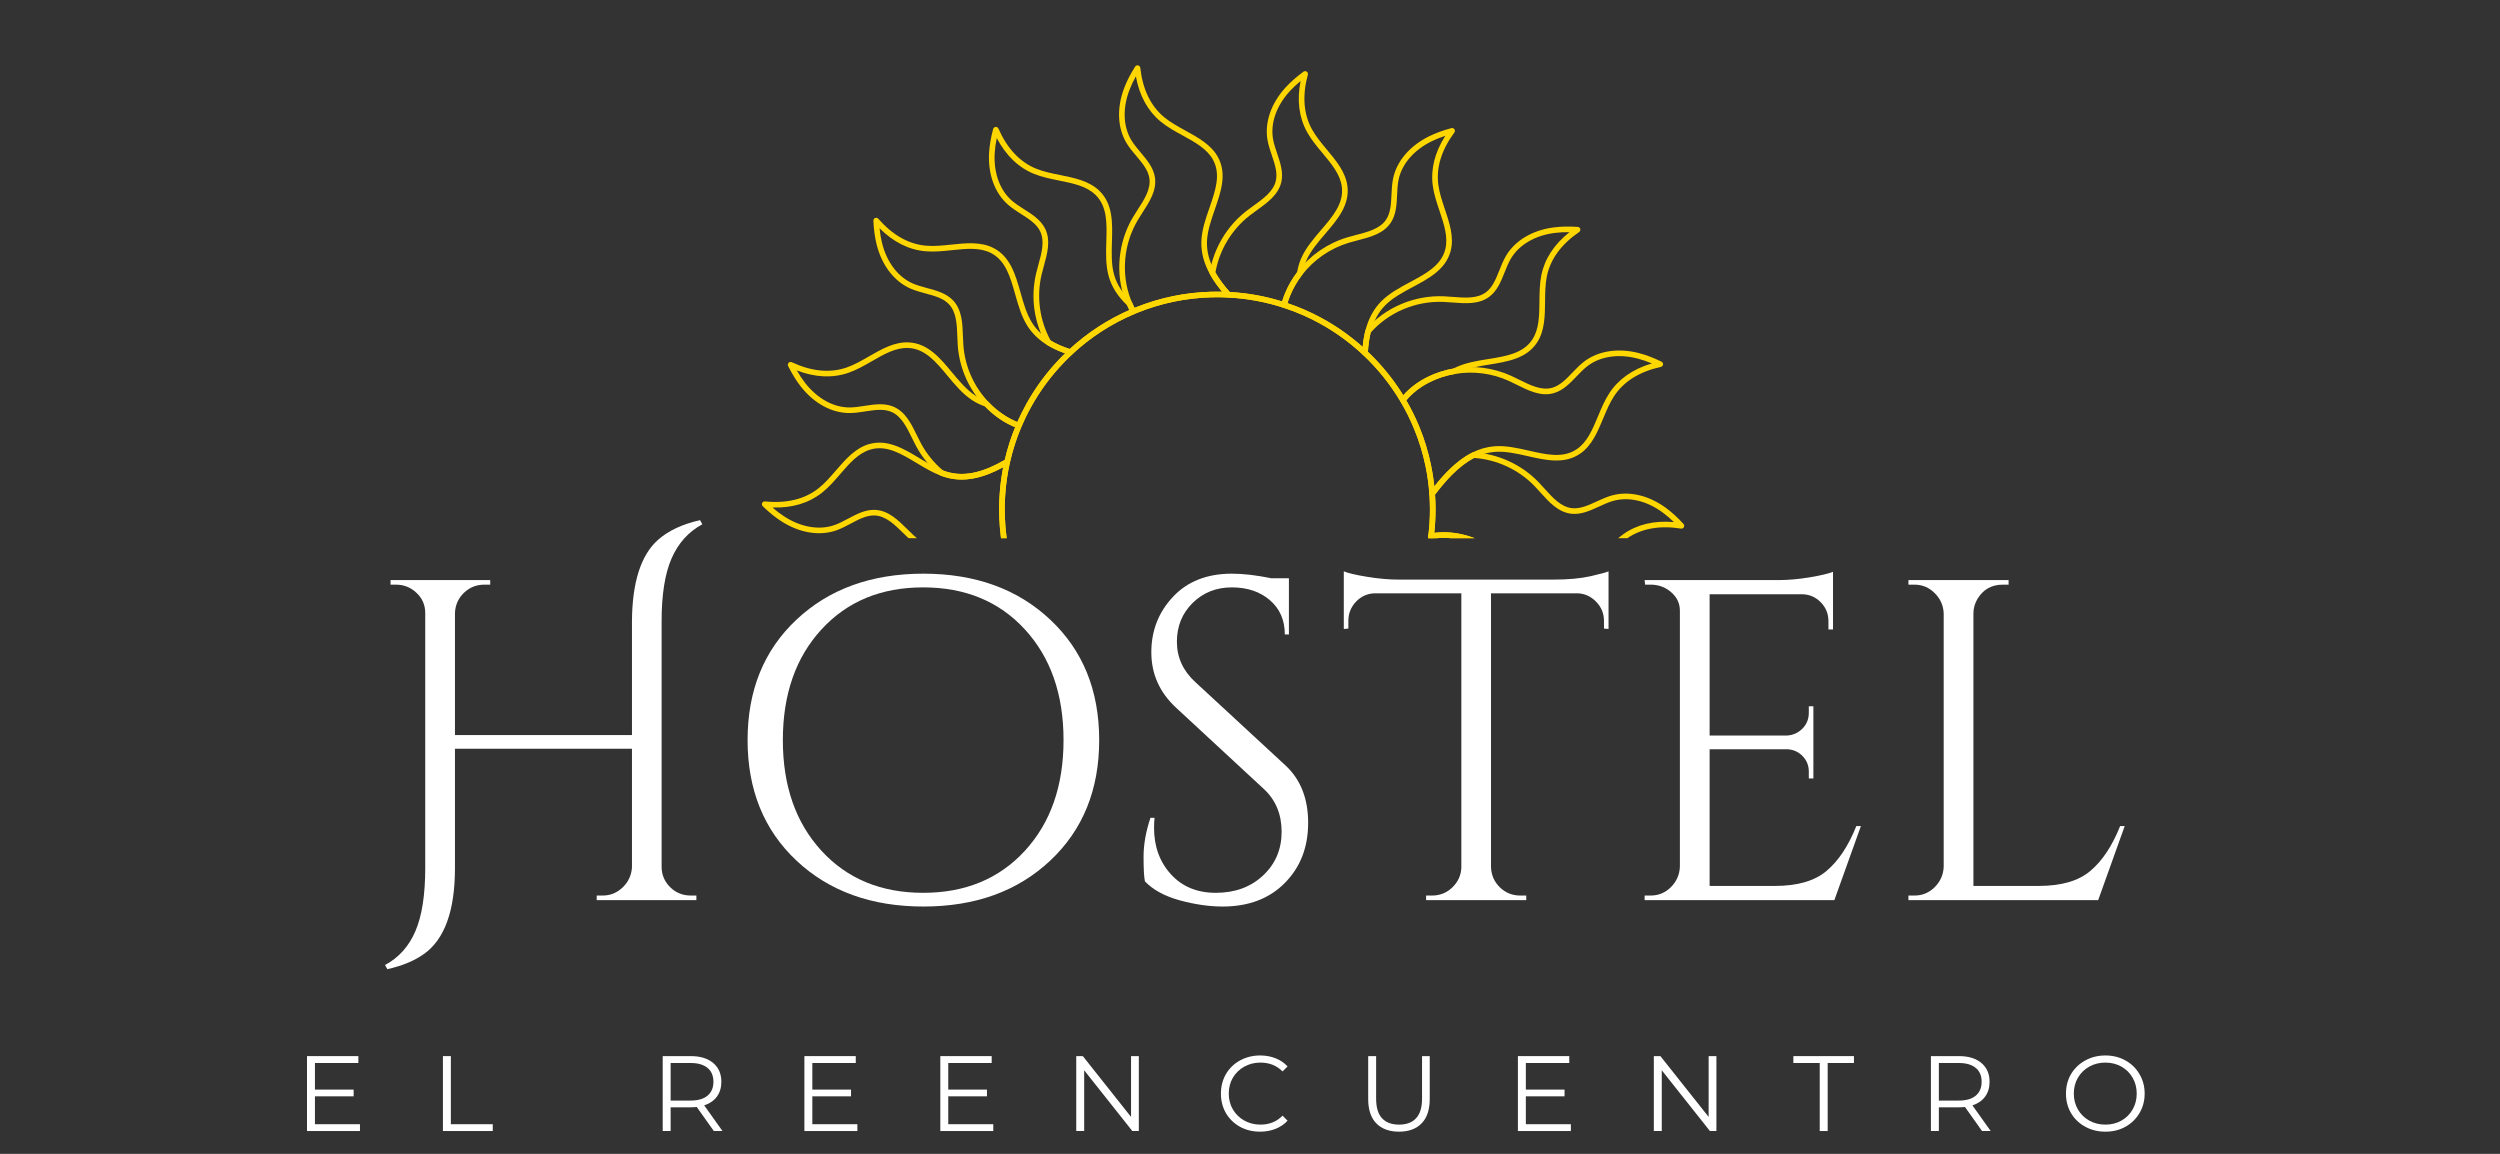 <svg xmlns="http://www.w3.org/2000/svg" xmlns:xlink="http://www.w3.org/1999/xlink" width="650" zoomAndPan="magnify" viewBox="0 0 487.5 225" height="300" preserveAspectRatio="xMidYMid meet" version="1.0"><rect x="0" y="0" width="487.5" height="225" fill="#333333" stroke="none"/><defs><g/><clipPath id="id1"><path d="M 272 103 L 323 103 L 323 104.953 L 272 104.953 Z M 272 103 " clip-rule="nonzero"/></clipPath><clipPath id="id2"><path d="M 194 56 L 280 56 L 280 104.953 L 194 104.953 Z M 194 56 " clip-rule="nonzero"/></clipPath><clipPath id="id3"><path d="M 218 12.703 L 241 12.703 L 241 62 L 218 62 Z M 218 12.703 " clip-rule="nonzero"/></clipPath><clipPath id="id4"><path d="M 148.477 86 L 197 86 L 197 104.953 L 148.477 104.953 Z M 148.477 86 " clip-rule="nonzero"/></clipPath><clipPath id="id5"><path d="M 278.152 88.105 L 328.422 88.105 L 328.422 104.953 L 278.152 104.953 Z M 278.152 88.105 " clip-rule="nonzero"/></clipPath></defs><path fill="#ffd700" d="M 171.512 44.512 C 171.613 45.543 171.777 46.496 172 47.395 C 172.93 51.141 175.113 54.016 177.992 55.277 C 178.852 55.652 179.824 55.914 180.77 56.168 C 182.609 56.664 184.508 57.176 185.836 58.566 C 187.594 60.414 187.684 63.043 187.773 65.582 C 187.797 66.164 187.816 66.762 187.859 67.332 C 188.164 71.469 189.906 75.402 192.766 78.398 C 193.582 79.262 194.484 80.035 195.449 80.703 C 196.383 81.355 197.367 81.891 198.383 82.297 C 198.91 81.098 199.496 79.922 200.125 78.789 C 201.906 75.578 204.109 72.59 206.68 69.922 C 207.035 69.555 207.371 69.219 207.695 68.902 C 206.371 68.441 205.215 67.902 204.188 67.27 C 202.613 66.297 201.348 65.09 200.426 63.68 C 199.207 61.812 198.57 59.551 197.953 57.363 C 197 53.988 196.102 50.801 193.227 49.332 C 191.035 48.215 188.402 48.492 185.613 48.785 C 183.93 48.961 182.188 49.145 180.512 49 C 177.25 48.727 174.227 47.215 171.512 44.512 Z M 198.676 83.543 C 198.613 83.543 198.551 83.531 198.492 83.508 C 197.215 83.051 195.984 82.41 194.82 81.602 C 193.801 80.891 192.84 80.066 191.973 79.152 C 188.941 75.973 187.094 71.801 186.766 67.41 C 186.723 66.824 186.703 66.211 186.68 65.621 C 186.598 63.281 186.512 60.863 185.039 59.32 C 183.926 58.148 182.254 57.699 180.484 57.223 C 179.5 56.957 178.484 56.684 177.551 56.277 C 174.363 54.875 171.949 51.734 170.938 47.656 C 170.59 46.262 170.387 44.75 170.312 43.039 C 170.301 42.805 170.441 42.594 170.656 42.508 C 170.875 42.422 171.117 42.48 171.27 42.656 C 174.062 45.855 177.203 47.625 180.605 47.914 C 182.176 48.047 183.867 47.871 185.5 47.699 C 188.324 47.402 191.242 47.094 193.723 48.359 C 197.027 50.043 198.035 53.617 199.008 57.07 C 199.602 59.176 200.215 61.355 201.344 63.082 C 202.188 64.375 203.305 65.441 204.766 66.34 C 205.934 67.059 207.285 67.652 208.898 68.145 C 209.082 68.203 209.227 68.355 209.27 68.547 C 209.312 68.734 209.254 68.934 209.109 69.07 C 208.59 69.551 208.055 70.074 207.469 70.68 C 204.965 73.281 202.816 76.188 201.082 79.32 C 200.387 80.57 199.75 81.879 199.18 83.207 C 199.09 83.414 198.891 83.543 198.676 83.543 " fill-opacity="1" fill-rule="nonzero"/><path fill="#ffd700" d="M 204.883 66.41 C 205.949 67.055 207.168 67.594 208.598 68.051 C 212.051 64.883 215.961 62.332 220.227 60.457 C 220.07 60.156 219.922 59.844 219.781 59.52 C 217.949 57.789 216.773 55.93 216.191 53.848 C 215.59 51.703 215.664 49.355 215.734 47.086 C 215.84 43.582 215.941 40.27 213.633 38.008 C 211.879 36.289 209.281 35.762 206.531 35.207 C 204.871 34.871 203.156 34.527 201.605 33.891 C 198.582 32.656 196.152 30.312 194.371 26.922 C 194.156 27.938 194.027 28.895 193.969 29.812 C 193.73 33.664 194.949 37.059 197.312 39.121 C 198.02 39.738 198.871 40.281 199.695 40.805 C 201.301 41.824 202.961 42.883 203.809 44.609 C 204.93 46.891 204.23 49.426 203.551 51.879 C 203.398 52.441 203.238 53.02 203.105 53.574 C 202.09 57.891 202.738 62.559 204.883 66.41 Z M 208.734 69.215 C 208.684 69.215 208.629 69.207 208.574 69.188 C 206.871 68.668 205.438 68.039 204.188 67.27 C 204.109 67.219 204.047 67.152 204 67.074 C 201.633 62.898 200.938 58.02 202.043 53.324 C 202.176 52.75 202.34 52.16 202.496 51.59 C 203.121 49.336 203.762 47 202.824 45.09 C 202.113 43.641 200.652 42.707 199.105 41.723 C 198.25 41.18 197.363 40.613 196.594 39.945 C 193.973 37.656 192.617 33.938 192.875 29.746 C 192.965 28.32 193.223 26.82 193.664 25.156 C 193.727 24.934 193.922 24.77 194.152 24.75 C 194.383 24.734 194.602 24.867 194.695 25.078 C 196.402 28.965 198.867 31.59 202.023 32.883 C 203.477 33.477 205.141 33.812 206.75 34.137 C 209.535 34.699 212.414 35.281 214.402 37.23 C 217.051 39.824 216.938 43.535 216.828 47.121 C 216.762 49.309 216.691 51.57 217.246 53.555 C 217.781 55.469 218.883 57.188 220.613 58.805 C 220.668 58.855 220.711 58.918 220.742 58.984 C 220.961 59.5 221.207 59.992 221.473 60.449 C 221.551 60.586 221.566 60.75 221.516 60.898 C 221.465 61.047 221.355 61.164 221.211 61.227 C 216.75 63.109 212.676 65.75 209.109 69.066 C 209.008 69.164 208.871 69.215 208.734 69.215 " fill-opacity="1" fill-rule="nonzero"/><path fill="#ffd700" d="M 283.609 72.387 L 283.613 72.387 Z M 274.223 78.07 C 275.199 79.746 276.062 81.504 276.797 83.297 C 277.766 85.664 278.52 88.129 279.035 90.629 C 279.328 92.012 279.547 93.426 279.695 94.844 C 281.609 92.43 284.07 89.777 287.078 88.262 C 288.48 87.555 289.938 87.137 291.414 87.023 C 293.637 86.852 295.93 87.375 298.148 87.879 C 301.578 88.66 304.82 89.402 307.488 87.578 C 309.52 86.195 310.535 83.758 311.613 81.172 C 312.262 79.613 312.938 78 313.859 76.605 C 315.664 73.883 318.438 71.957 322.113 70.867 C 321.16 70.465 320.246 70.152 319.348 69.922 C 315.605 68.941 312.031 69.477 309.543 71.395 C 308.801 71.965 308.105 72.695 307.43 73.398 C 306.113 74.773 304.75 76.191 302.895 76.688 C 300.426 77.344 298.066 76.168 295.781 75.031 C 295.266 74.773 294.727 74.504 294.207 74.27 C 290.91 72.781 287.281 72.316 283.703 72.922 C 283.703 72.922 283.703 72.926 283.703 72.926 C 281.992 73.211 280.344 73.746 278.805 74.516 C 276.984 75.422 275.406 76.648 274.223 78.07 Z M 279.27 96.832 C 279.219 96.832 279.168 96.828 279.113 96.812 C 278.898 96.746 278.738 96.555 278.723 96.324 C 278.598 94.484 278.34 92.641 277.965 90.852 C 277.461 88.418 276.727 86.016 275.781 83.711 C 275.023 81.848 274.117 80.027 273.09 78.297 C 272.977 78.105 272.992 77.863 273.129 77.688 C 274.438 76.012 276.227 74.578 278.312 73.539 C 279.949 72.723 281.703 72.152 283.52 71.848 C 287.312 71.199 291.16 71.695 294.66 73.277 C 295.195 73.516 295.746 73.789 296.273 74.055 C 298.375 75.102 300.551 76.184 302.613 75.633 C 304.172 75.219 305.371 73.965 306.637 72.641 C 307.34 71.91 308.066 71.152 308.875 70.527 C 311.633 68.406 315.555 67.797 319.629 68.863 C 321.02 69.227 322.445 69.77 323.988 70.523 C 324.195 70.625 324.32 70.848 324.293 71.078 C 324.266 71.309 324.094 71.496 323.867 71.547 C 319.715 72.461 316.656 74.367 314.773 77.207 C 313.906 78.516 313.254 80.078 312.625 81.59 C 311.531 84.211 310.406 86.918 308.105 88.48 C 305.039 90.57 301.414 89.742 297.906 88.945 C 295.766 88.457 293.555 87.953 291.496 88.113 C 290.164 88.215 288.848 88.594 287.574 89.238 C 284.293 90.887 281.648 94.047 279.707 96.617 C 279.602 96.754 279.441 96.832 279.27 96.832 " fill-opacity="1" fill-rule="nonzero"/><g clip-path="url(#id1)"><path fill="#ffd700" d="M 281.793 120.988 C 283.621 121.301 285.25 121.953 286.629 122.926 C 288.453 124.207 289.887 126.066 291.273 127.867 C 293.418 130.648 295.441 133.277 298.664 133.574 C 301.113 133.797 303.453 132.562 305.934 131.258 C 307.434 130.469 308.98 129.656 310.582 129.168 C 313.715 128.215 317.082 128.496 320.617 129.996 C 320.137 129.078 319.629 128.254 319.09 127.504 C 316.828 124.371 313.73 122.516 310.59 122.406 C 309.648 122.379 308.648 122.496 307.676 122.609 C 305.785 122.832 303.828 123.062 302.078 122.262 C 299.762 121.199 298.691 118.793 297.66 116.465 C 297.426 115.934 297.184 115.387 296.93 114.875 C 295 110.934 291.711 107.836 287.668 106.164 C 286.762 105.789 285.832 105.488 284.902 105.273 C 283.086 104.852 281.242 104.77 279.551 105.027 C 279.359 106.461 279.09 107.887 278.75 109.27 C 277.945 112.629 276.723 115.883 275.121 118.938 C 274.711 119.723 274.27 120.504 273.809 121.27 C 276.977 120.688 279.539 120.598 281.793 120.988 Z M 299.238 134.691 C 299.016 134.691 298.789 134.684 298.562 134.66 C 294.863 134.32 292.598 131.379 290.406 128.531 C 289.07 126.797 287.688 125.004 286 123.82 C 284.75 122.941 283.273 122.352 281.605 122.066 C 281.605 122.066 281.605 122.062 281.605 122.062 C 279.203 121.648 276.398 121.812 272.781 122.59 C 272.566 122.637 272.344 122.547 272.219 122.363 C 272.09 122.184 272.09 121.941 272.207 121.758 C 272.906 120.684 273.559 119.566 274.148 118.43 C 275.711 115.453 276.902 112.285 277.688 109.012 C 278.047 107.539 278.324 106.016 278.516 104.488 C 278.543 104.254 278.723 104.062 278.957 104.02 C 280.906 103.656 283.047 103.723 285.152 104.211 C 286.141 104.438 287.129 104.758 288.09 105.156 C 292.375 106.93 295.867 110.211 297.914 114.395 C 298.176 114.926 298.422 115.484 298.66 116.023 C 299.613 118.164 300.594 120.379 302.535 121.266 C 304.008 121.941 305.727 121.738 307.551 121.523 C 308.559 121.406 309.605 121.281 310.625 121.316 C 314.109 121.434 317.516 123.457 319.977 126.867 C 320.816 128.027 321.57 129.355 322.281 130.922 C 322.379 131.133 322.332 131.383 322.164 131.543 C 321.992 131.699 321.742 131.738 321.535 131.633 C 317.742 129.695 314.164 129.219 310.902 130.211 C 309.398 130.668 307.898 131.461 306.445 132.223 C 304.137 133.438 301.758 134.691 299.238 134.691 " fill-opacity="1" fill-rule="nonzero"/></g><path fill="#ffd700" d="M 251.059 59.113 C 252.273 59.523 253.492 59.996 254.691 60.531 C 258.469 62.211 261.977 64.43 265.121 67.129 C 265.324 67.301 265.523 67.477 265.719 67.652 C 265.82 66.508 266 65.441 266.25 64.469 C 266.852 62.133 267.859 60.27 269.332 58.773 C 270.898 57.188 272.973 56.078 274.977 55.004 C 278.074 53.348 281.004 51.781 281.82 48.66 C 282.438 46.285 281.598 43.781 280.707 41.129 C 280.172 39.527 279.613 37.871 279.391 36.211 C 278.961 32.977 279.781 29.711 281.836 26.477 C 280.84 26.805 279.945 27.168 279.125 27.574 C 275.656 29.293 273.32 32.039 272.707 35.109 C 272.523 36.027 272.48 37.035 272.434 38.008 C 272.344 39.906 272.254 41.871 271.18 43.461 C 269.758 45.57 267.207 46.23 264.738 46.867 C 264.176 47.016 263.59 47.164 263.039 47.332 C 259.438 48.406 256.191 50.641 253.902 53.617 C 252.961 54.844 252.184 56.184 251.59 57.609 C 251.387 58.109 251.207 58.613 251.059 59.113 Z M 266.188 69.367 C 266.051 69.367 265.914 69.316 265.809 69.219 C 265.363 68.797 264.891 68.371 264.406 67.957 C 261.344 65.328 257.926 63.164 254.246 61.527 C 252.918 60.938 251.566 60.422 250.227 59.992 C 249.953 59.902 249.793 59.613 249.863 59.336 C 250.047 58.621 250.289 57.902 250.578 57.195 C 251.207 55.68 252.031 54.25 253.035 52.953 C 255.461 49.797 258.902 47.426 262.727 46.285 C 263.293 46.113 263.891 45.957 264.465 45.809 C 266.734 45.223 269.082 44.617 270.273 42.852 C 271.176 41.516 271.258 39.789 271.34 37.961 C 271.387 36.945 271.438 35.895 271.637 34.895 C 272.312 31.492 274.863 28.465 278.637 26.598 C 279.906 25.965 281.344 25.438 283.02 24.984 C 283.246 24.922 283.484 25.012 283.613 25.203 C 283.746 25.395 283.742 25.648 283.602 25.836 C 281.078 29.25 280.027 32.691 280.477 36.066 C 280.684 37.621 281.227 39.23 281.746 40.781 C 282.648 43.469 283.578 46.246 282.879 48.938 C 281.941 52.52 278.664 54.273 275.492 55.969 C 273.559 57 271.562 58.07 270.113 59.539 C 268.777 60.895 267.859 62.598 267.312 64.738 C 267 65.957 266.805 67.34 266.73 68.848 C 266.723 69.059 266.586 69.246 266.391 69.328 C 266.324 69.352 266.254 69.367 266.188 69.367 " fill-opacity="1" fill-rule="nonzero"/><path fill="#ffd700" d="M 266.746 68.598 C 269.402 71.125 271.715 73.977 273.633 77.078 C 274.879 75.668 276.484 74.453 278.312 73.539 C 279.922 72.738 281.641 72.172 283.426 71.863 C 283.504 71.82 283.586 71.777 283.668 71.738 C 285.668 70.742 287.992 70.371 290.238 70.012 C 293.711 69.453 296.992 68.926 298.781 66.238 C 300.141 64.195 300.168 61.555 300.191 58.762 C 300.211 57.07 300.227 55.32 300.559 53.68 C 301.207 50.477 303.051 47.652 306.051 45.27 C 305.016 45.254 304.047 45.309 303.129 45.426 C 299.293 45.922 296.184 47.758 294.602 50.465 C 294.129 51.273 293.754 52.207 293.395 53.113 C 292.691 54.879 291.961 56.703 290.422 57.859 C 288.387 59.391 285.754 59.184 283.211 58.984 C 282.633 58.938 282.035 58.891 281.465 58.871 C 276.082 58.652 270.793 60.891 267.281 64.863 C 267.281 64.863 267.281 64.867 267.277 64.867 C 267.004 65.988 266.824 67.238 266.746 68.598 Z M 273.562 78.566 C 273.551 78.566 273.539 78.566 273.527 78.566 C 273.348 78.555 273.184 78.453 273.09 78.297 C 271.109 74.953 268.66 71.898 265.809 69.219 C 265.695 69.109 265.633 68.953 265.637 68.797 C 265.715 67.215 265.918 65.758 266.25 64.469 C 266.273 64.375 266.324 64.285 266.395 64.219 C 266.406 64.207 266.418 64.191 266.43 64.18 L 266.461 64.141 C 270.184 59.926 275.812 57.547 281.508 57.777 C 282.098 57.801 282.707 57.852 283.297 57.895 C 285.637 58.082 288.059 58.27 289.766 56.988 C 291.059 56.016 291.699 54.41 292.375 52.711 C 292.75 51.766 293.141 50.793 293.656 49.914 C 295.41 46.914 298.812 44.883 302.988 44.344 C 304.418 44.16 305.949 44.129 307.664 44.246 C 307.895 44.262 308.094 44.422 308.152 44.648 C 308.215 44.871 308.125 45.109 307.938 45.242 C 304.43 47.641 302.309 50.555 301.633 53.895 C 301.32 55.434 301.301 57.129 301.289 58.77 C 301.262 61.602 301.234 64.531 299.695 66.844 C 297.637 69.926 293.965 70.52 290.41 71.09 C 288.246 71.438 286.008 71.797 284.16 72.715 C 284.07 72.758 283.977 72.805 283.891 72.855 C 283.832 72.887 283.77 72.914 283.703 72.926 C 281.992 73.211 280.344 73.746 278.805 74.516 C 276.863 75.484 275.199 76.812 273.992 78.355 C 273.891 78.488 273.73 78.566 273.562 78.566 " fill-opacity="1" fill-rule="nonzero"/><path fill="#ffd700" d="M 239.805 56.938 C 243.293 57.137 246.723 57.754 250.02 58.777 C 250.176 58.25 250.363 57.719 250.578 57.195 C 251.188 55.723 251.984 54.336 252.949 53.062 C 253.094 52.145 253.352 51.254 253.711 50.422 C 254.59 48.375 256.121 46.59 257.598 44.867 C 259.887 42.199 262.043 39.684 261.664 36.48 C 261.379 34.043 259.688 32.012 257.895 29.863 C 256.809 28.566 255.688 27.219 254.879 25.754 C 253.301 22.898 252.875 19.555 253.617 15.797 C 252.816 16.457 252.113 17.117 251.488 17.801 C 248.883 20.652 247.703 24.059 248.246 27.148 C 248.41 28.066 248.734 29.02 249.047 29.941 C 249.656 31.742 250.285 33.605 249.863 35.48 C 249.301 37.965 247.156 39.504 245.086 40.996 C 244.617 41.332 244.133 41.684 243.684 42.031 C 240.188 44.754 237.758 48.793 237.004 53.137 C 237.703 54.367 238.621 55.617 239.805 56.938 Z M 250.395 60.016 C 250.336 60.016 250.281 60.008 250.227 59.992 C 246.781 58.867 243.184 58.203 239.523 58.02 C 239.379 58.008 239.242 57.945 239.145 57.84 C 237.777 56.332 236.734 54.91 235.953 53.496 C 235.895 53.391 235.871 53.266 235.891 53.148 C 236.652 48.465 239.246 44.102 243.012 41.168 C 243.473 40.809 243.969 40.453 244.445 40.109 C 246.352 38.738 248.324 37.32 248.793 35.242 C 249.148 33.664 248.594 32.023 248.008 30.289 C 247.684 29.328 247.348 28.336 247.168 27.336 C 246.566 23.914 247.844 20.168 250.68 17.062 C 251.652 16 252.797 14.992 254.176 13.98 C 254.363 13.844 254.621 13.84 254.809 13.973 C 255.004 14.102 255.09 14.34 255.031 14.562 C 253.918 18.66 254.191 22.25 255.84 25.227 C 256.598 26.602 257.684 27.906 258.734 29.168 C 260.551 31.344 262.43 33.594 262.754 36.352 C 263.188 40.027 260.77 42.848 258.43 45.578 C 257.004 47.238 255.531 48.961 254.715 50.852 C 254.375 51.641 254.141 52.488 254.012 53.363 C 253.996 53.457 253.961 53.543 253.902 53.617 C 252.961 54.844 252.184 56.184 251.59 57.609 C 251.32 58.27 251.098 58.941 250.926 59.605 C 250.887 59.754 250.793 59.875 250.66 59.949 C 250.578 59.996 250.484 60.016 250.395 60.016 " fill-opacity="1" fill-rule="nonzero"/><g clip-path="url(#id2)"><path fill="#ffd700" d="M 237.379 57.965 C 237.012 57.965 236.645 57.965 236.277 57.977 C 231.312 58.105 226.477 59.105 221.91 60.938 C 221.676 61.031 221.445 61.125 221.215 61.227 C 216.75 63.109 212.676 65.75 209.109 69.066 C 208.59 69.551 208.055 70.074 207.469 70.68 C 204.965 73.281 202.816 76.188 201.082 79.32 C 200.387 80.57 199.75 81.879 199.18 83.207 C 198.223 85.469 197.473 87.809 196.945 90.156 C 196.469 92.238 196.16 94.367 196.023 96.48 C 195.953 97.398 195.922 98.352 195.922 99.316 C 195.922 99.949 195.934 100.508 195.961 101.027 C 196.059 103.559 196.395 106.078 196.953 108.52 C 197.762 112.094 199.055 115.547 200.797 118.793 C 201.047 119.266 201.312 119.734 201.586 120.191 C 201.586 120.195 201.586 120.195 201.586 120.195 C 203.98 124.273 207.035 127.891 210.664 130.941 C 211.297 131.477 211.961 132.004 212.641 132.508 C 215.594 134.703 218.824 136.492 222.234 137.824 C 223.551 138.34 224.887 138.785 226.207 139.152 C 229.824 140.16 233.582 140.672 237.379 140.672 L 237.461 140.672 C 238.234 140.672 238.988 140.648 239.707 140.602 C 243.312 140.406 246.867 139.742 250.273 138.625 C 251.84 138.121 253.402 137.504 254.918 136.793 C 257.086 135.785 259.18 134.582 261.133 133.211 C 262.875 132 264.535 130.641 266.07 129.172 C 268.398 126.941 270.465 124.445 272.207 121.758 C 272.906 120.684 273.559 119.566 274.148 118.43 C 275.711 115.453 276.902 112.285 277.688 109.012 C 278.047 107.539 278.324 106.016 278.516 104.488 C 278.73 102.793 278.836 101.051 278.836 99.316 C 278.836 98.301 278.797 97.293 278.723 96.328 C 278.598 94.484 278.34 92.641 277.965 90.852 C 277.461 88.418 276.727 86.016 275.781 83.711 C 275.023 81.848 274.117 80.027 273.09 78.297 C 271.109 74.953 268.66 71.898 265.809 69.219 C 265.363 68.797 264.891 68.371 264.406 67.957 C 261.344 65.328 257.926 63.164 254.246 61.527 C 252.918 60.938 251.566 60.422 250.227 59.992 C 246.781 58.867 243.184 58.203 239.523 58.02 C 238.816 57.98 238.094 57.965 237.379 57.965 Z M 237.461 141.762 L 237.379 141.762 C 233.48 141.762 229.625 141.238 225.91 140.203 C 224.555 139.828 223.184 139.371 221.832 138.844 C 218.332 137.473 215.02 135.637 211.984 133.383 C 211.289 132.867 210.605 132.324 209.961 131.777 C 206.234 128.645 203.102 124.934 200.645 120.75 C 200.363 120.277 200.09 119.793 199.832 119.305 C 198.043 115.977 196.715 112.43 195.887 108.762 C 195.312 106.254 194.969 103.672 194.867 101.078 C 194.84 100.543 194.824 99.965 194.824 99.316 C 194.824 98.328 194.859 97.348 194.93 96.402 C 195.07 94.238 195.391 92.055 195.875 89.914 C 196.418 87.508 197.191 85.105 198.172 82.781 C 198.754 81.414 199.414 80.074 200.125 78.789 C 201.906 75.578 204.109 72.59 206.68 69.922 C 207.281 69.301 207.828 68.762 208.363 68.27 C 212.023 64.863 216.203 62.156 220.781 60.223 C 221.023 60.117 221.258 60.023 221.5 59.926 C 226.191 58.043 231.152 57.02 236.246 56.887 C 237.355 56.852 238.484 56.871 239.578 56.926 C 243.336 57.117 247.031 57.801 250.562 58.953 C 251.938 59.395 253.328 59.926 254.691 60.531 C 258.469 62.211 261.977 64.43 265.121 67.129 C 265.621 67.559 266.105 67.992 266.562 68.422 C 269.484 71.172 272 74.309 274.035 77.742 C 275.086 79.516 276.016 81.387 276.797 83.297 C 277.766 85.664 278.52 88.129 279.035 90.629 C 279.422 92.469 279.684 94.359 279.816 96.25 C 279.895 97.238 279.934 98.273 279.934 99.316 C 279.934 101.098 279.82 102.883 279.602 104.625 C 279.406 106.191 279.121 107.758 278.75 109.27 C 277.945 112.629 276.723 115.883 275.121 118.938 C 274.516 120.102 273.844 121.25 273.129 122.352 C 271.34 125.109 269.219 127.672 266.828 129.961 C 265.25 131.469 263.547 132.863 261.762 134.105 C 259.754 135.512 257.609 136.75 255.383 137.785 C 253.828 138.512 252.223 139.145 250.613 139.664 C 247.117 140.812 243.465 141.496 239.77 141.695 C 239.035 141.738 238.258 141.762 237.461 141.762 " fill-opacity="1" fill-rule="nonzero"/></g><path fill="#ffd700" d="M 183.887 91.746 C 184.32 91.91 184.723 92.035 185.117 92.129 C 188.277 92.906 191.719 92.129 195.93 89.684 C 196.426 87.531 197.105 85.387 197.957 83.305 C 196.871 82.867 195.82 82.297 194.82 81.602 C 193.836 80.918 192.91 80.125 192.066 79.25 C 191.195 78.953 190.367 78.555 189.602 78.059 C 187.73 76.844 186.23 75.035 184.777 73.289 C 182.535 70.586 180.414 68.035 177.188 67.859 C 174.73 67.723 172.434 69.043 170 70.441 C 168.535 71.285 167.02 72.156 165.438 72.699 C 162.344 73.766 158.969 73.609 155.383 72.238 C 155.902 73.145 156.434 73.949 157 74.676 C 159.371 77.711 162.52 79.453 165.648 79.453 C 165.656 79.453 165.668 79.453 165.68 79.453 C 166.617 79.449 167.613 79.293 168.582 79.145 C 170.465 78.855 172.41 78.555 174.191 79.289 C 176.543 80.266 177.695 82.625 178.812 84.91 C 179.07 85.434 179.332 85.977 179.605 86.48 C 180.688 88.496 182.129 90.266 183.887 91.746 Z M 187.531 93.516 C 186.617 93.516 185.73 93.406 184.859 93.191 C 184.395 93.078 183.918 92.93 183.41 92.734 C 183.352 92.715 183.301 92.684 183.254 92.645 C 181.355 91.062 179.801 89.16 178.641 86.996 C 178.359 86.473 178.09 85.922 177.828 85.387 C 176.805 83.289 175.742 81.113 173.77 80.297 C 172.273 79.68 170.562 79.945 168.75 80.223 C 167.742 80.379 166.707 80.539 165.684 80.543 C 165.672 80.543 165.66 80.543 165.648 80.543 C 162.18 80.543 158.715 78.652 156.137 75.344 C 155.258 74.219 154.457 72.918 153.684 71.375 C 153.582 71.168 153.617 70.918 153.781 70.75 C 153.945 70.586 154.195 70.539 154.406 70.637 C 158.262 72.434 161.852 72.777 165.078 71.668 C 166.562 71.156 168.031 70.312 169.453 69.496 C 171.918 68.078 174.461 66.613 177.246 66.77 C 180.953 66.969 183.328 69.828 185.621 72.59 C 187.02 74.273 188.469 76.016 190.199 77.141 C 190.926 77.609 191.711 77.984 192.539 78.258 C 192.625 78.285 192.703 78.332 192.766 78.398 C 193.582 79.262 194.484 80.035 195.449 80.703 C 196.531 81.457 197.68 82.055 198.863 82.48 C 199.004 82.531 199.117 82.637 199.176 82.777 C 199.238 82.914 199.238 83.07 199.18 83.207 C 198.223 85.469 197.473 87.809 196.945 90.156 C 196.91 90.301 196.82 90.43 196.688 90.504 C 193.258 92.527 190.285 93.516 187.531 93.516 " fill-opacity="1" fill-rule="nonzero"/><g clip-path="url(#id3)"><path fill="#ffd700" d="M 221.496 14.887 C 220.992 15.793 220.578 16.664 220.25 17.531 C 218.867 21.137 219.016 24.734 220.656 27.41 C 221.148 28.207 221.797 28.977 222.422 29.723 C 223.648 31.176 224.918 32.68 225.211 34.582 C 225.598 37.098 224.168 39.316 222.781 41.461 C 222.469 41.945 222.148 42.445 221.859 42.934 C 219.125 47.547 218.594 53.266 220.434 58.23 C 220.527 58.48 220.629 58.734 220.738 58.98 C 220.895 59.344 221.062 59.695 221.238 60.031 C 221.328 59.996 221.414 59.961 221.5 59.926 C 226.191 58.043 231.152 57.02 236.246 56.887 C 236.934 56.867 237.621 56.867 238.309 56.883 C 237.344 55.723 236.566 54.605 235.953 53.496 C 234.75 51.324 234.195 49.227 234.266 47.086 C 234.336 44.863 235.105 42.645 235.852 40.504 C 237 37.184 238.09 34.051 236.562 31.207 C 235.406 29.043 233.082 27.77 230.625 26.418 C 229.141 25.609 227.609 24.766 226.32 23.699 C 223.801 21.613 222.184 18.656 221.496 14.887 Z M 220.996 61.27 C 220.805 61.27 220.621 61.168 220.523 60.996 C 220.238 60.5 219.973 59.969 219.734 59.418 C 219.621 59.152 219.508 58.883 219.406 58.609 C 217.453 53.34 218.016 47.27 220.914 42.375 C 221.215 41.871 221.543 41.363 221.859 40.871 C 223.137 38.898 224.453 36.855 224.129 34.746 C 223.883 33.148 222.766 31.824 221.586 30.422 C 220.93 29.648 220.254 28.848 219.723 27.98 C 217.902 25.016 217.723 21.062 219.227 17.141 C 219.738 15.797 220.434 14.441 221.352 12.992 C 221.477 12.797 221.711 12.699 221.938 12.754 C 222.164 12.805 222.332 12.996 222.359 13.227 C 222.824 17.441 224.391 20.684 227.02 22.859 C 228.227 23.859 229.715 24.676 231.152 25.461 C 233.641 26.828 236.215 28.242 237.531 30.691 C 239.281 33.957 238.062 37.465 236.887 40.859 C 236.168 42.926 235.426 45.062 235.359 47.117 C 235.297 49.059 235.805 50.973 236.91 52.969 C 237.652 54.309 238.648 55.66 239.957 57.105 C 240.105 57.27 240.141 57.504 240.043 57.707 C 239.949 57.906 239.742 58.031 239.523 58.02 C 238.457 57.965 237.363 57.945 236.277 57.977 C 231.312 58.105 226.477 59.105 221.91 60.938 C 221.676 61.031 221.445 61.125 221.215 61.227 C 221.145 61.254 221.07 61.27 220.996 61.27 " fill-opacity="1" fill-rule="nonzero"/></g><g clip-path="url(#id4)"><path fill="#ffd700" d="M 195.473 96.445 L 195.48 96.445 Z M 170.398 99.422 C 170.504 99.422 170.609 99.426 170.715 99.43 C 173.262 99.574 175.137 101.426 176.949 103.219 C 177.359 103.629 177.789 104.051 178.207 104.434 C 180.738 106.754 183.871 108.301 187.262 108.906 C 189.145 109.242 191.043 109.273 192.914 109 C 193.898 108.855 194.859 108.621 195.781 108.297 C 195.27 105.934 194.961 103.508 194.867 101.078 C 194.84 100.543 194.824 99.965 194.824 99.316 C 194.824 98.328 194.859 97.348 194.93 96.406 C 195.043 94.641 195.277 92.863 195.621 91.109 C 191.531 93.324 188.086 93.984 184.859 93.191 C 184.395 93.078 183.918 92.93 183.41 92.734 C 181.785 92.117 180.23 91.18 178.727 90.277 C 175.715 88.465 172.867 86.754 169.762 87.652 C 167.398 88.332 165.668 90.332 163.836 92.453 C 162.73 93.73 161.59 95.055 160.273 96.09 C 157.703 98.113 154.465 99.078 150.629 98.965 C 151.418 99.652 152.188 100.234 152.961 100.73 C 156.211 102.828 159.777 103.43 162.738 102.383 C 163.621 102.074 164.508 101.598 165.371 101.141 C 166.961 100.297 168.602 99.422 170.398 99.422 Z M 190.387 110.277 C 189.281 110.277 188.172 110.176 187.07 109.98 C 183.473 109.34 180.152 107.699 177.469 105.238 C 177.031 104.84 176.598 104.41 176.176 103.996 C 174.512 102.348 172.785 100.641 170.652 100.52 C 169.039 100.426 167.504 101.242 165.887 102.105 C 164.988 102.582 164.062 103.074 163.102 103.414 C 159.816 104.574 155.906 103.93 152.367 101.648 C 151.172 100.879 149.984 99.918 148.738 98.711 C 148.574 98.547 148.527 98.301 148.625 98.086 C 148.723 97.879 148.945 97.754 149.176 97.777 C 153.41 98.199 156.914 97.344 159.594 95.234 C 160.828 94.262 161.938 92.98 163.008 91.738 C 164.863 89.594 166.781 87.375 169.457 86.602 C 173.023 85.574 176.211 87.488 179.293 89.344 C 180.754 90.223 182.266 91.129 183.801 91.715 C 184.266 91.891 184.695 92.027 185.117 92.129 C 188.328 92.918 191.828 92.102 196.129 89.566 C 196.32 89.453 196.555 89.465 196.73 89.594 C 196.91 89.723 196.992 89.945 196.941 90.156 C 196.469 92.238 196.16 94.367 196.023 96.48 C 196.02 96.48 196.02 96.48 196.02 96.484 C 195.953 97.398 195.922 98.352 195.922 99.316 C 195.922 99.949 195.934 100.508 195.961 101.027 C 196.059 103.559 196.395 106.078 196.953 108.52 C 197.016 108.781 196.871 109.051 196.621 109.148 C 195.488 109.59 194.297 109.902 193.07 110.082 C 192.184 110.211 191.285 110.277 190.387 110.277 " fill-opacity="1" fill-rule="nonzero"/></g><g clip-path="url(#id5)"><path fill="#ffd700" d="M 288.594 105.09 C 289.73 105.09 290.84 105.254 291.902 105.578 C 294.035 106.234 295.973 107.562 297.852 108.844 C 300.754 110.828 303.492 112.703 306.648 111.988 C 309.043 111.445 310.891 109.547 312.844 107.543 C 314.02 106.328 315.238 105.074 316.613 104.117 C 319.293 102.246 322.586 101.473 326.41 101.805 C 325.66 101.074 324.926 100.449 324.184 99.906 C 321.059 97.625 317.539 96.816 314.523 97.688 C 313.621 97.945 312.703 98.371 311.816 98.777 C 310.086 99.574 308.301 100.395 306.387 100.176 C 303.852 99.883 302.09 97.926 300.383 96.031 C 299.996 95.598 299.594 95.152 299.199 94.746 C 296.117 91.566 291.84 89.59 287.445 89.305 C 284.293 90.938 281.734 93.949 279.832 96.453 C 279.898 97.383 279.934 98.344 279.934 99.316 C 279.934 100.852 279.848 102.391 279.688 103.906 C 281.434 103.676 283.305 103.781 285.152 104.211 C 286.102 104.43 287.047 104.73 287.973 105.105 C 288.18 105.098 288.387 105.09 288.594 105.09 Z M 305.273 113.234 C 302.336 113.238 299.746 111.465 297.23 109.746 C 295.422 108.508 293.555 107.23 291.578 106.621 C 290.418 106.266 289.18 106.125 287.914 106.203 C 287.828 106.207 287.746 106.195 287.668 106.164 C 286.762 105.789 285.832 105.488 284.902 105.273 C 282.945 104.82 280.957 104.758 279.16 105.094 C 278.988 105.125 278.812 105.074 278.684 104.953 C 278.555 104.836 278.496 104.66 278.516 104.488 C 278.73 102.793 278.836 101.051 278.836 99.316 C 278.836 98.301 278.797 97.293 278.723 96.328 C 278.715 96.195 278.754 96.066 278.836 95.957 C 280.844 93.297 283.598 90.016 287.078 88.262 C 287.164 88.219 287.262 88.199 287.359 88.207 C 292.078 88.473 296.68 90.578 299.984 93.984 C 300.395 94.41 300.805 94.863 301.199 95.301 C 302.766 97.043 304.391 98.848 306.512 99.09 C 308.113 99.273 309.691 98.551 311.359 97.785 C 312.281 97.359 313.238 96.922 314.219 96.637 C 317.562 95.672 321.43 96.543 324.832 99.023 C 325.98 99.863 327.109 100.891 328.281 102.168 C 328.438 102.336 328.469 102.59 328.359 102.793 C 328.246 103 328.023 103.113 327.789 103.074 C 323.586 102.41 320.035 103.062 317.238 105.012 C 315.953 105.91 314.77 107.125 313.629 108.301 C 311.648 110.336 309.605 112.438 306.891 113.055 C 306.34 113.18 305.801 113.234 305.273 113.234 " fill-opacity="1" fill-rule="nonzero"/></g><g fill="#ffffff" fill-opacity="1"><g transform="translate(69.733, 175.523)"><g><path d="M 65 -0.891 L 66.062 -0.891 L 66.062 0 L 46.625 0 L 46.625 -0.891 L 47.781 -0.891 C 49.27 -0.891 50.562 -1.41 51.656 -2.453 C 52.758 -3.492 53.375 -4.785 53.5 -6.328 L 53.5 -29.516 L 18.984 -29.516 L 18.984 -6.234 C 18.984 2.078 16.961 7.66 12.922 10.516 C 11.078 11.828 8.703 12.812 5.797 13.469 L 5.344 12.656 C 8.02 11.227 9.992 9.031 11.266 6.062 C 12.547 3.094 13.188 -1.004 13.188 -6.234 L 13.188 -55.984 C 13.188 -57.535 12.625 -58.844 11.5 -59.906 C 10.375 -60.977 9.035 -61.516 7.484 -61.516 L 6.422 -61.516 L 6.422 -62.406 L 25.859 -62.406 L 25.859 -61.516 L 24.703 -61.516 C 23.148 -61.516 21.82 -60.977 20.719 -59.906 C 19.625 -58.844 19.047 -57.535 18.984 -55.984 L 18.984 -32.188 L 53.5 -32.188 L 53.5 -54.391 C 53.551 -61.992 55.242 -67.281 58.578 -70.25 C 60.598 -72.039 63.332 -73.32 66.781 -74.094 L 67.219 -73.281 C 64.551 -71.852 62.562 -69.656 61.25 -66.688 C 59.938 -63.719 59.281 -59.617 59.281 -54.391 L 59.281 -6.516 C 59.281 -4.961 59.832 -3.633 60.938 -2.531 C 62.039 -1.438 63.395 -0.891 65 -0.891 Z M 65 -0.891 "/></g></g></g><g fill="#ffffff" fill-opacity="1"><g transform="translate(142.217, 175.523)"><g><path d="M 13.094 -54.688 C 19.457 -60.664 27.707 -63.656 37.844 -63.656 C 47.977 -63.656 56.223 -60.664 62.578 -54.688 C 68.941 -48.719 72.125 -40.891 72.125 -31.203 C 72.125 -21.516 68.941 -13.68 62.578 -7.703 C 56.223 -1.734 47.977 1.25 37.844 1.25 C 27.707 1.25 19.457 -1.734 13.094 -7.703 C 6.738 -13.68 3.562 -21.516 3.562 -31.203 C 3.562 -40.891 6.738 -48.719 13.094 -54.688 Z M 17.969 -9.625 C 22.988 -4.156 29.598 -1.422 37.797 -1.422 C 46.004 -1.422 52.617 -4.156 57.641 -9.625 C 62.66 -15.094 65.172 -22.285 65.172 -31.203 C 65.172 -40.117 62.66 -47.312 57.641 -52.781 C 52.617 -58.25 46.004 -60.984 37.797 -60.984 C 29.598 -60.984 22.988 -58.25 17.969 -52.781 C 12.945 -47.312 10.438 -40.117 10.438 -31.203 C 10.438 -22.285 12.945 -15.094 17.969 -9.625 Z M 17.969 -9.625 "/></g></g></g><g fill="#ffffff" fill-opacity="1"><g transform="translate(217.822, 175.523)"><g><path d="M 5.438 -3.656 C 5.258 -4.488 5.172 -6.094 5.172 -8.469 C 5.172 -10.844 5.617 -13.367 6.516 -16.047 L 7.312 -16.047 C 7.25 -15.391 7.219 -14.738 7.219 -14.094 C 7.219 -10.457 8.316 -7.438 10.516 -5.031 C 12.711 -2.625 15.625 -1.422 19.25 -1.422 C 23 -1.422 26.078 -2.551 28.484 -4.812 C 30.891 -7.07 32.094 -9.91 32.094 -13.328 C 32.094 -16.742 30.938 -19.523 28.625 -21.672 L 11.5 -37.531 C 8.289 -40.508 6.688 -44.109 6.688 -48.328 C 6.688 -52.547 8.098 -56.156 10.922 -59.156 C 13.742 -62.156 17.562 -63.656 22.375 -63.656 C 24.633 -63.656 27.191 -63.359 30.047 -62.766 L 33.516 -62.766 L 33.516 -51.797 L 32.719 -51.797 C 32.719 -54.586 31.75 -56.816 29.812 -58.484 C 27.883 -60.148 25.406 -60.984 22.375 -60.984 C 19.344 -60.984 16.801 -59.973 14.75 -57.953 C 12.695 -55.93 11.672 -53.406 11.672 -50.375 C 11.672 -47.344 12.863 -44.727 15.25 -42.531 L 32.812 -26.297 C 35.781 -23.566 37.266 -19.82 37.266 -15.062 C 37.266 -10.312 35.75 -6.406 32.719 -3.344 C 29.688 -0.281 25.645 1.25 20.594 1.25 C 17.977 1.25 15.195 0.848 12.25 0.047 C 9.312 -0.754 7.039 -1.988 5.438 -3.656 Z M 5.438 -3.656 "/></g></g></g><g fill="#ffffff" fill-opacity="1"><g transform="translate(260.26, 175.523)"><g><path d="M 52.516 -54.469 C 52.516 -55.895 52.008 -57.129 51 -58.172 C 49.988 -59.211 48.801 -59.766 47.438 -59.828 L 30.484 -59.828 L 30.484 -6.422 C 30.547 -4.867 31.125 -3.555 32.219 -2.484 C 33.32 -1.422 34.648 -0.891 36.203 -0.891 L 37.359 -0.891 L 37.359 0 L 17.828 0 L 17.828 -0.891 L 18.984 -0.891 C 20.535 -0.891 21.859 -1.422 22.953 -2.484 C 24.055 -3.555 24.641 -4.836 24.703 -6.328 L 24.703 -59.828 L 7.75 -59.828 C 6.32 -59.766 5.117 -59.211 4.141 -58.172 C 3.16 -57.129 2.672 -55.895 2.672 -54.469 L 2.672 -52.953 L 1.781 -52.875 L 1.781 -64.109 C 2.676 -63.742 4.223 -63.383 6.422 -63.031 C 8.617 -62.676 10.641 -62.5 12.484 -62.5 L 42.609 -62.5 C 45.523 -62.5 47.945 -62.719 49.875 -63.156 C 51.812 -63.602 52.988 -63.922 53.406 -64.109 L 53.406 -52.875 L 52.516 -52.953 Z M 52.516 -54.469 "/></g></g></g><g fill="#ffffff" fill-opacity="1"><g transform="translate(315.359, 175.523)"><g><path d="M 6.516 -0.891 C 8.055 -0.891 9.375 -1.438 10.469 -2.531 C 11.57 -3.633 12.156 -4.961 12.219 -6.516 L 12.219 -56.438 C 12.219 -57.863 11.648 -59.066 10.516 -60.047 C 9.391 -61.023 8.055 -61.516 6.516 -61.516 L 5.438 -61.516 L 5.344 -62.406 L 31.469 -62.406 C 33.312 -62.406 35.316 -62.582 37.484 -62.938 C 39.66 -63.301 41.191 -63.66 42.078 -64.016 L 42.078 -52.781 L 41.188 -52.781 L 41.188 -54.391 C 41.188 -55.816 40.695 -57.035 39.719 -58.047 C 38.738 -59.055 37.566 -59.586 36.203 -59.641 L 18.016 -59.641 L 18.016 -32.094 L 33.078 -32.094 C 34.266 -32.156 35.273 -32.602 36.109 -33.438 C 36.941 -34.27 37.359 -35.305 37.359 -36.547 L 37.359 -37.797 L 38.25 -37.797 L 38.25 -23.719 L 37.359 -23.719 L 37.359 -25.047 C 37.359 -26.242 36.957 -27.254 36.156 -28.078 C 35.352 -28.91 34.359 -29.359 33.172 -29.422 L 18.016 -29.422 L 18.016 -2.766 L 30.766 -2.766 C 35.16 -2.766 38.516 -3.742 40.828 -5.703 C 43.148 -7.66 45.082 -10.57 46.625 -14.438 L 47.516 -14.438 L 42.344 0 L 5.344 0 L 5.344 -0.891 Z M 6.516 -0.891 "/></g></g></g><g fill="#ffffff" fill-opacity="1"><g transform="translate(366.802, 175.523)"><g><path d="M 6.516 -0.891 C 8.055 -0.891 9.375 -1.438 10.469 -2.531 C 11.57 -3.633 12.156 -4.961 12.219 -6.516 L 12.219 -55.906 C 12.156 -57.445 11.57 -58.766 10.469 -59.859 C 9.375 -60.961 8.055 -61.516 6.516 -61.516 L 5.344 -61.516 L 5.344 -62.406 L 24.875 -62.406 L 24.875 -61.516 L 23.719 -61.516 C 21.57 -61.516 19.938 -60.594 18.812 -58.75 C 18.281 -57.863 18.016 -56.914 18.016 -55.906 L 18.016 -2.766 L 30.766 -2.766 C 35.16 -2.766 38.516 -3.742 40.828 -5.703 C 43.148 -7.66 45.082 -10.57 46.625 -14.438 L 47.516 -14.438 L 42.344 0 L 5.344 0 L 5.344 -0.891 Z M 6.516 -0.891 "/></g></g></g><g fill="#ffffff" fill-opacity="1"><g transform="translate(57.49, 220.55)"><g><path d="M 12.703 -1.328 L 12.703 0 L 2.375 0 L 2.375 -14.609 L 12.391 -14.609 L 12.391 -13.266 L 3.922 -13.266 L 3.922 -8.078 L 11.469 -8.078 L 11.469 -6.766 L 3.922 -6.766 L 3.922 -1.328 Z M 12.703 -1.328 "/></g></g></g><g fill="#ffffff" fill-opacity="1"><g transform="translate(83.995, 220.55)"><g><path d="M 2.375 -14.609 L 3.922 -14.609 L 3.922 -1.328 L 12.094 -1.328 L 12.094 0 L 2.375 0 Z M 2.375 -14.609 "/></g></g></g><g fill="#ffffff" fill-opacity="1"><g transform="translate(108.832, 220.55)"><g/></g></g><g fill="#ffffff" fill-opacity="1"><g transform="translate(126.852, 220.55)"><g><path d="M 12.344 0 L 9.016 -4.688 C 8.641 -4.645 8.25 -4.625 7.844 -4.625 L 3.922 -4.625 L 3.922 0 L 2.375 0 L 2.375 -14.609 L 7.844 -14.609 C 9.707 -14.609 11.164 -14.16 12.219 -13.266 C 13.281 -12.379 13.812 -11.156 13.812 -9.594 C 13.812 -8.457 13.52 -7.492 12.938 -6.703 C 12.363 -5.922 11.539 -5.352 10.469 -5 L 14.031 0 Z M 7.797 -5.938 C 9.242 -5.938 10.348 -6.254 11.109 -6.891 C 11.879 -7.535 12.266 -8.438 12.266 -9.594 C 12.266 -10.781 11.879 -11.688 11.109 -12.312 C 10.348 -12.945 9.242 -13.266 7.797 -13.266 L 3.922 -13.266 L 3.922 -5.938 Z M 7.797 -5.938 "/></g></g></g><g fill="#ffffff" fill-opacity="1"><g transform="translate(154.483, 220.55)"><g><path d="M 12.703 -1.328 L 12.703 0 L 2.375 0 L 2.375 -14.609 L 12.391 -14.609 L 12.391 -13.266 L 3.922 -13.266 L 3.922 -8.078 L 11.469 -8.078 L 11.469 -6.766 L 3.922 -6.766 L 3.922 -1.328 Z M 12.703 -1.328 "/></g></g></g><g fill="#ffffff" fill-opacity="1"><g transform="translate(180.988, 220.55)"><g><path d="M 12.703 -1.328 L 12.703 0 L 2.375 0 L 2.375 -14.609 L 12.391 -14.609 L 12.391 -13.266 L 3.922 -13.266 L 3.922 -8.078 L 11.469 -8.078 L 11.469 -6.766 L 3.922 -6.766 L 3.922 -1.328 Z M 12.703 -1.328 "/></g></g></g><g fill="#ffffff" fill-opacity="1"><g transform="translate(207.493, 220.55)"><g><path d="M 14.578 -14.609 L 14.578 0 L 13.312 0 L 3.922 -11.844 L 3.922 0 L 2.375 0 L 2.375 -14.609 L 3.656 -14.609 L 13.062 -2.75 L 13.062 -14.609 Z M 14.578 -14.609 "/></g></g></g><g fill="#ffffff" fill-opacity="1"><g transform="translate(237, 220.55)"><g><path d="M 8.719 0.125 C 7.27 0.125 5.961 -0.191 4.797 -0.828 C 3.641 -1.473 2.727 -2.359 2.062 -3.484 C 1.406 -4.617 1.078 -5.891 1.078 -7.297 C 1.078 -8.703 1.406 -9.973 2.062 -11.109 C 2.727 -12.242 3.645 -13.129 4.812 -13.766 C 5.988 -14.41 7.297 -14.734 8.734 -14.734 C 9.816 -14.734 10.816 -14.551 11.734 -14.188 C 12.66 -13.82 13.441 -13.289 14.078 -12.594 L 13.094 -11.625 C 11.957 -12.77 10.52 -13.344 8.781 -13.344 C 7.625 -13.344 6.57 -13.078 5.625 -12.547 C 4.688 -12.023 3.945 -11.305 3.406 -10.391 C 2.875 -9.473 2.609 -8.441 2.609 -7.297 C 2.609 -6.16 2.875 -5.133 3.406 -4.219 C 3.945 -3.301 4.688 -2.578 5.625 -2.047 C 6.57 -1.516 7.625 -1.25 8.781 -1.25 C 10.531 -1.25 11.969 -1.832 13.094 -3 L 14.078 -2.016 C 13.441 -1.328 12.66 -0.797 11.734 -0.422 C 10.805 -0.055 9.801 0.125 8.719 0.125 Z M 8.719 0.125 "/></g></g></g><g fill="#ffffff" fill-opacity="1"><g transform="translate(264.548, 220.55)"><g><path d="M 8.266 0.125 C 6.367 0.125 4.891 -0.414 3.828 -1.5 C 2.773 -2.582 2.25 -4.16 2.25 -6.234 L 2.25 -14.609 L 3.797 -14.609 L 3.797 -6.297 C 3.797 -4.598 4.176 -3.332 4.938 -2.5 C 5.707 -1.664 6.816 -1.25 8.266 -1.25 C 9.723 -1.25 10.832 -1.664 11.594 -2.5 C 12.363 -3.332 12.75 -4.598 12.75 -6.297 L 12.75 -14.609 L 14.25 -14.609 L 14.25 -6.234 C 14.25 -4.16 13.723 -2.582 12.672 -1.5 C 11.617 -0.414 10.148 0.125 8.266 0.125 Z M 8.266 0.125 "/></g></g></g><g fill="#ffffff" fill-opacity="1"><g transform="translate(293.617, 220.55)"><g><path d="M 12.703 -1.328 L 12.703 0 L 2.375 0 L 2.375 -14.609 L 12.391 -14.609 L 12.391 -13.266 L 3.922 -13.266 L 3.922 -8.078 L 11.469 -8.078 L 11.469 -6.766 L 3.922 -6.766 L 3.922 -1.328 Z M 12.703 -1.328 "/></g></g></g><g fill="#ffffff" fill-opacity="1"><g transform="translate(320.122, 220.55)"><g><path d="M 14.578 -14.609 L 14.578 0 L 13.312 0 L 3.922 -11.844 L 3.922 0 L 2.375 0 L 2.375 -14.609 L 3.656 -14.609 L 13.062 -2.75 L 13.062 -14.609 Z M 14.578 -14.609 "/></g></g></g><g fill="#ffffff" fill-opacity="1"><g transform="translate(349.629, 220.55)"><g><path d="M 5.219 -13.266 L 0.078 -13.266 L 0.078 -14.609 L 11.891 -14.609 L 11.891 -13.266 L 6.766 -13.266 L 6.766 0 L 5.219 0 Z M 5.219 -13.266 "/></g></g></g><g fill="#ffffff" fill-opacity="1"><g transform="translate(374.154, 220.55)"><g><path d="M 12.344 0 L 9.016 -4.688 C 8.641 -4.645 8.25 -4.625 7.844 -4.625 L 3.922 -4.625 L 3.922 0 L 2.375 0 L 2.375 -14.609 L 7.844 -14.609 C 9.707 -14.609 11.164 -14.16 12.219 -13.266 C 13.281 -12.379 13.812 -11.156 13.812 -9.594 C 13.812 -8.457 13.52 -7.492 12.938 -6.703 C 12.363 -5.922 11.539 -5.352 10.469 -5 L 14.031 0 Z M 7.797 -5.938 C 9.242 -5.938 10.348 -6.254 11.109 -6.891 C 11.879 -7.535 12.266 -8.438 12.266 -9.594 C 12.266 -10.781 11.879 -11.688 11.109 -12.312 C 10.348 -12.945 9.242 -13.266 7.797 -13.266 L 3.922 -13.266 L 3.922 -5.938 Z M 7.797 -5.938 "/></g></g></g><g fill="#ffffff" fill-opacity="1"><g transform="translate(401.785, 220.55)"><g><path d="M 8.766 0.125 C 7.316 0.125 6.004 -0.195 4.828 -0.844 C 3.648 -1.488 2.727 -2.375 2.062 -3.5 C 1.406 -4.625 1.078 -5.891 1.078 -7.297 C 1.078 -8.703 1.406 -9.969 2.062 -11.094 C 2.727 -12.219 3.648 -13.102 4.828 -13.75 C 6.004 -14.406 7.316 -14.734 8.766 -14.734 C 10.211 -14.734 11.516 -14.41 12.672 -13.766 C 13.828 -13.129 14.738 -12.242 15.406 -11.109 C 16.082 -9.973 16.422 -8.703 16.422 -7.297 C 16.422 -5.891 16.082 -4.617 15.406 -3.484 C 14.738 -2.359 13.828 -1.473 12.672 -0.828 C 11.516 -0.191 10.211 0.125 8.766 0.125 Z M 8.766 -1.25 C 9.922 -1.25 10.961 -1.508 11.891 -2.031 C 12.816 -2.551 13.547 -3.273 14.078 -4.203 C 14.609 -5.129 14.875 -6.16 14.875 -7.297 C 14.875 -8.441 14.609 -9.473 14.078 -10.391 C 13.547 -11.316 12.816 -12.039 11.891 -12.562 C 10.961 -13.082 9.922 -13.344 8.766 -13.344 C 7.609 -13.344 6.562 -13.082 5.625 -12.562 C 4.688 -12.039 3.945 -11.316 3.406 -10.391 C 2.875 -9.473 2.609 -8.441 2.609 -7.297 C 2.609 -6.16 2.875 -5.129 3.406 -4.203 C 3.945 -3.273 4.688 -2.551 5.625 -2.031 C 6.562 -1.508 7.609 -1.25 8.766 -1.25 Z M 8.766 -1.25 "/></g></g></g></svg>